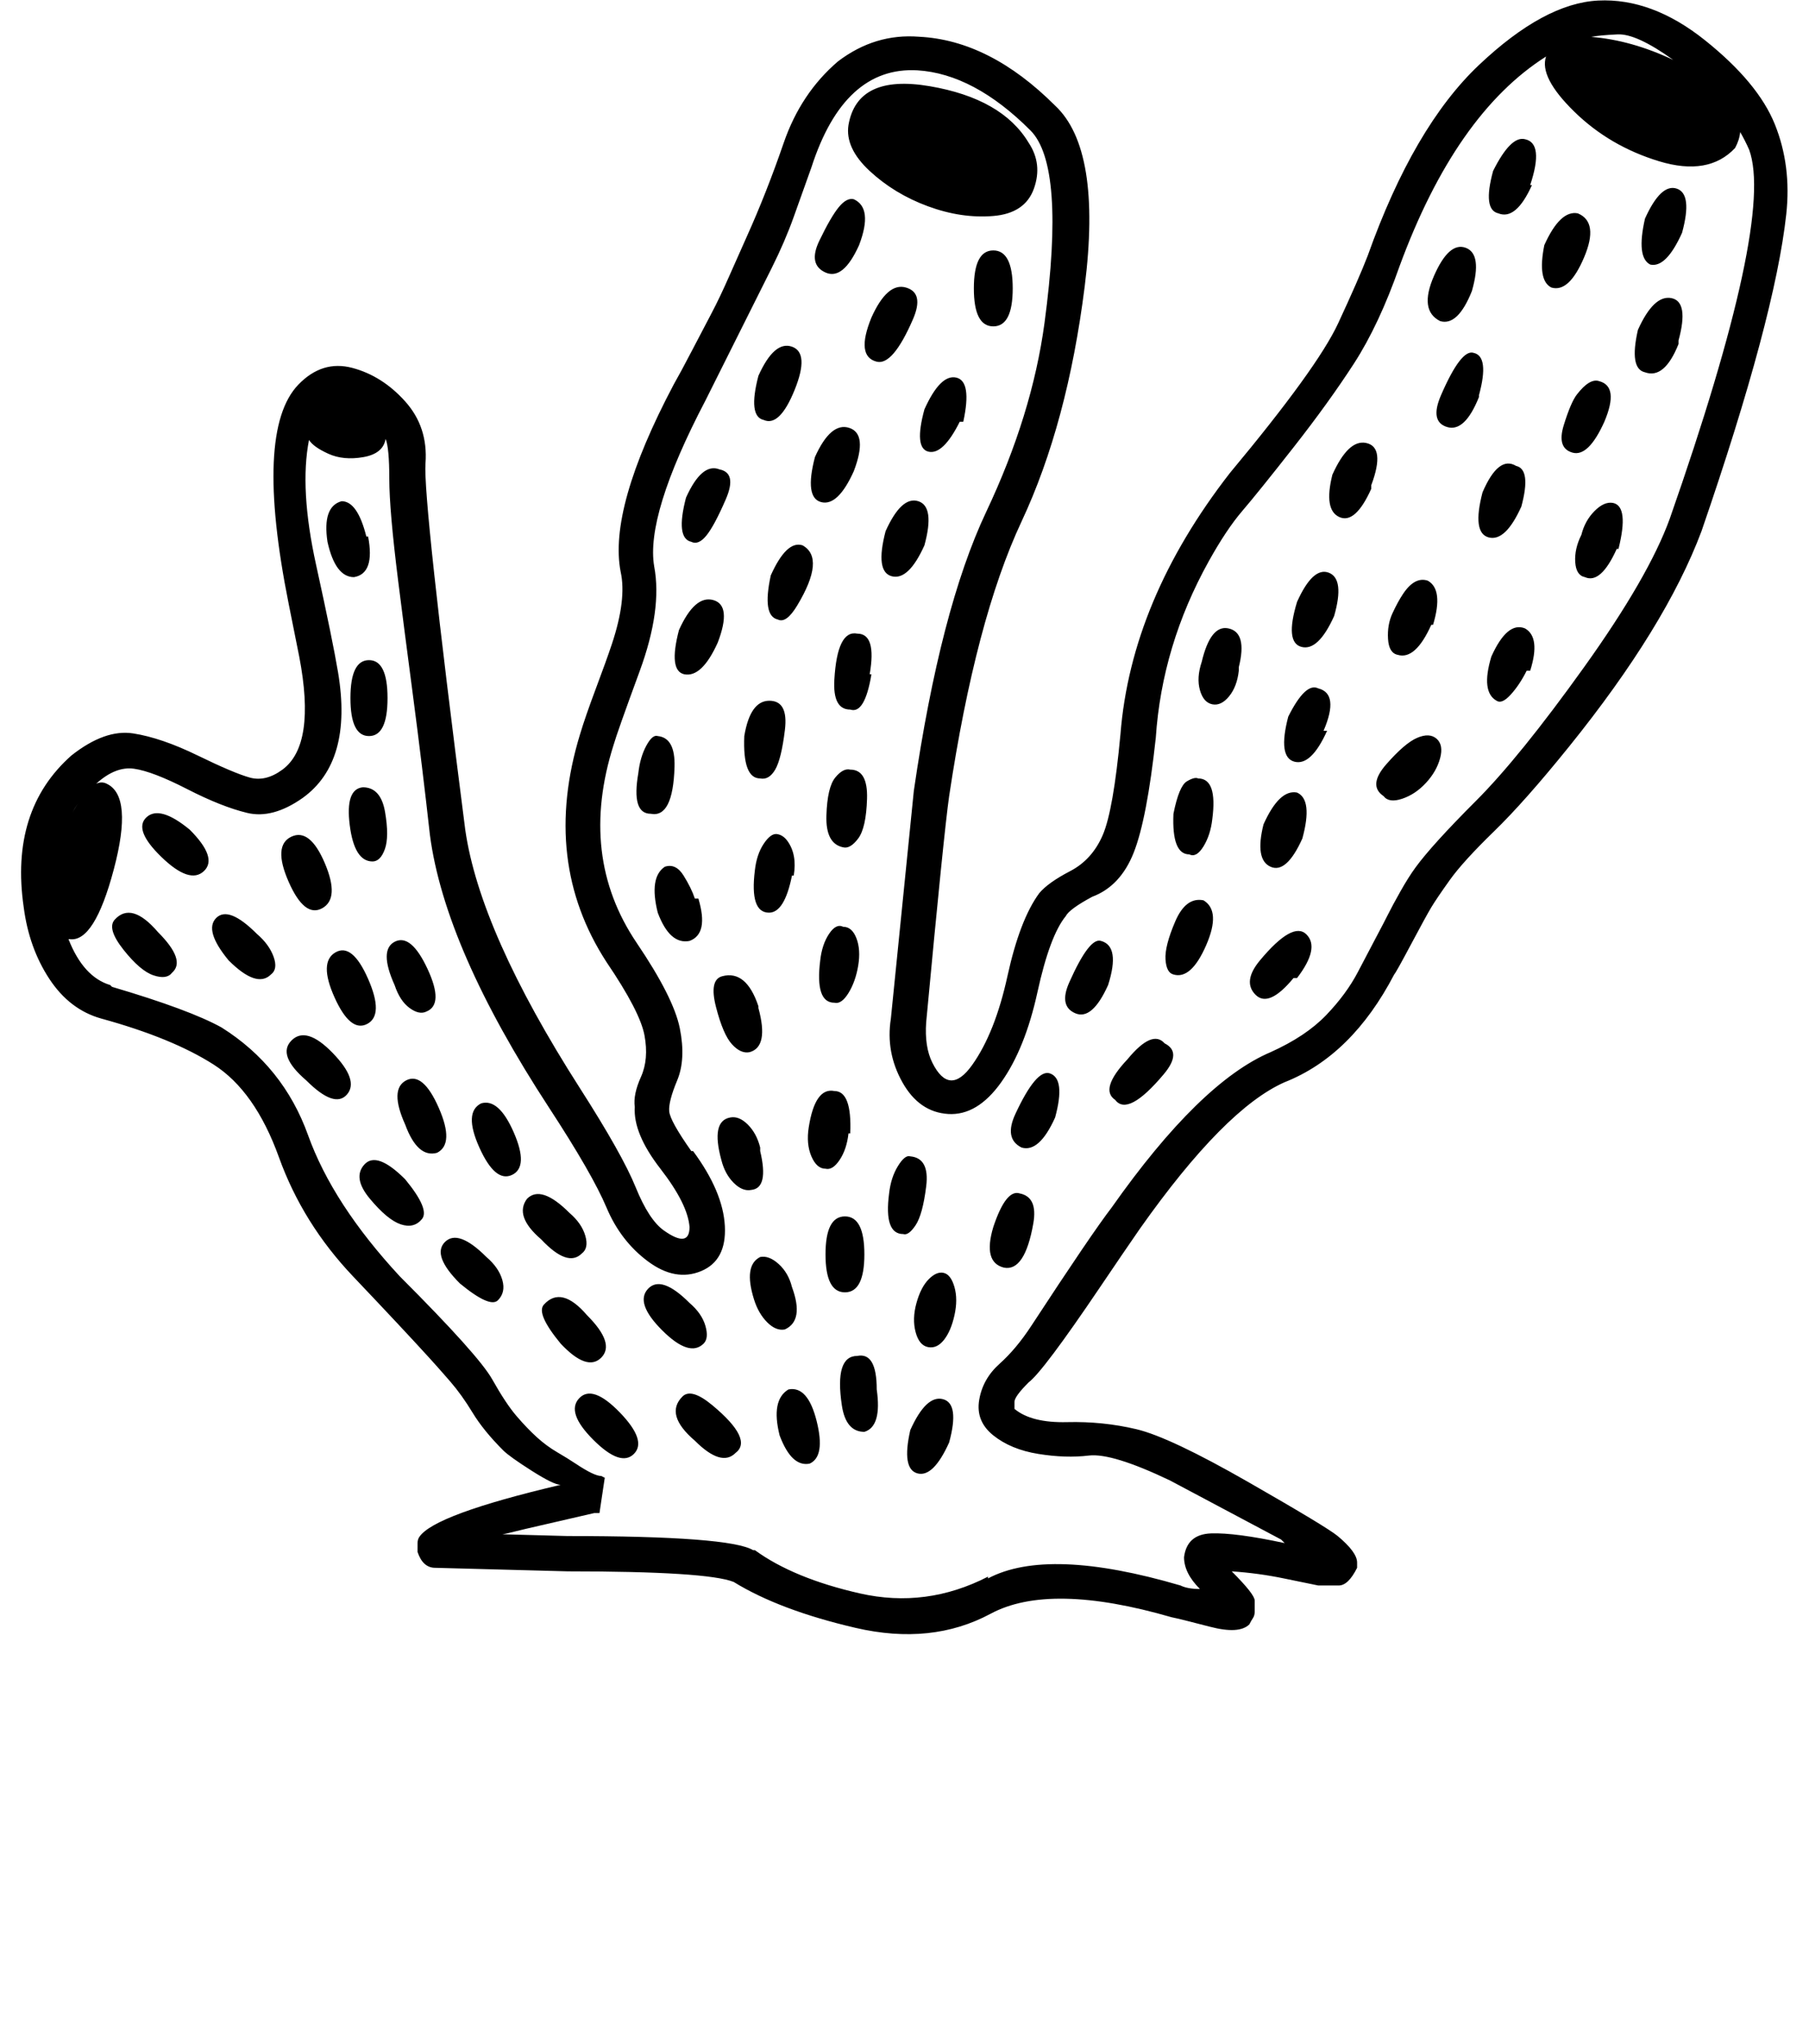 <?xml version="1.0" standalone="no"?>
<!DOCTYPE svg PUBLIC "-//W3C//DTD SVG 1.1//EN" "http://www.w3.org/Graphics/SVG/1.1/DTD/svg11.dtd" >
<svg xmlns="http://www.w3.org/2000/svg" xmlns:xlink="http://www.w3.org/1999/xlink" version="1.1" viewBox="-10 0 885 1000">
   <path fill="currentColor"
d="M485.443 141.102c0 12.384 -3.168 18.576 -9.503 18.576c-6.337 0 -9.505 -6.192 -9.505 -18.576s3.168 -18.575 9.505 -18.575c6.335 0 9.503 6.191 9.503 18.575zM361.028 183.87c5.184 -11.521 10.655 -16.273 16.415 -14.256
c5.761 2.016 6.193 9.071 1.298 21.168c-4.896 12.097 -9.937 16.992 -15.12 14.688c-5.185 -1.151 -6.049 -8.352 -2.593 -21.6zM416.323 155.357c5.185 -11.521 10.803 -16.415 16.851 -14.687
c6.047 1.728 7.198 6.911 3.455 15.551c-6.56 15.137 -12.464 22.049 -17.713 20.736c-6.912 -1.728 -7.776 -8.928 -2.593 -21.601zM377.445 629.695c4.032 10.943 2.882 17.856 -3.454 20.736
c-2.88 0.576 -5.76 -0.576 -8.64 -3.456s-5.04 -6.624 -6.48 -11.232c-3.464 -11.085 -2.456 -17.997 3.023 -20.736c2.88 -0.576 5.903 0.576 9.071 3.456s5.328 6.624 6.479 11.232zM375.719 679.809
c6.309 -1.263 10.911 3.896 13.805 15.471c2.894 11.574 1.748 18.514 -3.437 20.817c-5.894 1.179 -10.79 -3.43 -14.688 -13.825c-2.88 -11.521 -1.439 -19.008 4.32 -22.463zM361.896 563.17
c2.88 12.096 1.439 18.432 -4.32 19.008c-2.88 0.575 -5.76 -0.577 -8.64 -3.457s-4.896 -6.624 -6.049 -11.231c-3.456 -12.673 -2.016 -19.585 4.32 -20.736c2.88 -0.575 5.76 0.577 8.64 3.457
s4.896 6.624 6.049 11.231v1.729zM331.656 439.618c3.456 11.521 2.018 18.433 -4.318 20.736c-6.43 1.286 -11.613 -3.321 -15.552 -13.823c-2.88 -11.521 -1.729 -19.009 3.455 -22.465
c3.575 -1.191 6.629 0.238 9.161 4.29s4.374 7.806 5.525 11.262h1.729zM361.034 493.186c3.456 12.672 2.015 19.873 -4.321 21.602c-2.88 0.576 -5.76 -0.72 -8.64 -3.888
c-2.88 -3.169 -5.472 -9.217 -7.775 -18.145c-2.304 -8.929 -1.296 -13.969 3.023 -15.12c7.847 -2.093 13.751 2.803 17.713 14.687v0.864zM583.081 400.739c-0.576 5.184 -2.018 9.647 -4.321 13.392
s-4.607 5.04 -6.911 3.888c-5.76 0 -8.352 -6.624 -7.775 -19.872c1.806 -9.032 3.985 -14.315 6.539 -15.847c2.552 -1.532 4.404 -2.01 5.557 -1.433c6.336 0 8.64 6.624 6.912 19.872zM408.984 459.059
c1.44 3.744 1.729 8.208 0.865 13.393c-0.864 5.184 -2.448 9.647 -4.752 13.392c-2.305 3.744 -4.608 5.328 -6.912 4.752c-6.337 0 -8.642 -6.912 -6.914 -20.735c0.577 -5.185 2.018 -9.505 4.321 -12.96
c2.304 -3.456 4.607 -4.608 6.911 -3.457c2.88 0 5.04 1.872 6.48 5.616zM405.098 554.531c-0.577 5.184 -2.018 9.503 -4.321 12.959c-2.305 3.456 -4.608 4.896 -6.912 4.321
c-2.88 0 -5.184 -2.017 -6.911 -6.049c-1.729 -4.032 -2.16 -8.784 -1.296 -14.256c2.062 -13.065 6.238 -18.97 12.528 -17.712c5.76 0 8.352 6.912 7.775 20.736h-0.863zM405.961 376.546
c5.76 0 8.496 4.751 8.208 14.255s-1.729 15.983 -4.321 19.439c-2.592 3.456 -5.04 4.896 -7.344 4.32c-5.76 -1.151 -8.496 -6.335 -8.208 -15.551s1.729 -15.408 4.321 -18.576
c2.592 -3.168 5.04 -4.464 7.344 -3.888zM435.337 565.761c6.336 0.576 8.927 5.472 7.775 14.688c-1.152 9.216 -2.881 15.552 -5.185 19.008s-4.319 4.896 -6.047 4.321c-6.336 0 -8.64 -6.624 -6.912 -19.872
c0.576 -5.185 2.016 -9.648 4.319 -13.393c2.305 -3.743 4.321 -5.327 6.049 -4.752zM416.327 329.889c-2.183 13.096 -5.638 18.856 -10.367 17.28c-5.761 0 -8.353 -4.896 -7.775 -14.688
c0.957 -16.282 4.701 -23.77 11.231 -22.465c6.336 0 8.352 6.624 6.048 19.873h0.863zM373.993 357.104c-1.152 9.504 -2.736 15.984 -4.753 19.44c-2.016 3.456 -4.463 4.896 -7.343 4.32
c-5.761 0 -8.353 -6.912 -7.776 -20.736c1.92 -11.52 6 -17.279 12.239 -17.279c6.24 0 8.784 4.752 7.633 14.255zM377.448 428.385c-2.419 12.097 -6.162 18.145 -11.231 18.145c-6.336 0 -8.64 -6.912 -6.912 -20.736
c0.576 -5.185 2.017 -9.505 4.32 -12.961s4.464 -5.04 6.48 -4.753c2.016 0.288 3.743 1.44 5.183 3.457c3.153 4.413 4.161 10.029 3.024 16.849h-0.864zM311.786 360.129
c5.76 0.575 8.495 5.615 8.207 15.12c-0.507 16.718 -4.396 24.35 -11.665 22.895c-6.335 0 -8.351 -6.624 -6.047 -19.872c0.577 -5.184 1.873 -9.647 3.889 -13.392c2.017 -3.744 3.889 -5.328 5.616 -4.752z
M442.248 266.817c-5.184 11.52 -10.512 16.561 -15.983 15.121c-5.472 -1.44 -6.479 -8.784 -3.024 -22.032c5.185 -11.521 10.513 -16.417 15.984 -14.69c5.472 1.729 6.479 8.929 3.023 21.601zM459.528 206.338
c-5.44 10.88 -10.545 15.76 -15.312 14.64s-5.424 -8.016 -1.969 -20.688c5.185 -11.521 10.369 -16.704 15.553 -15.552c5.185 1.151 6.337 8.352 3.457 21.6h-1.729zM342.024 229.666
c5.76 1.151 6.767 6.049 3.022 14.688s-6.912 14.544 -9.504 17.712c-2.592 3.169 -5.04 4.177 -7.344 3.024c-5.185 -1.152 -6.049 -8.353 -2.593 -21.6c5.185 -11.521 10.657 -16.129 16.418 -13.825zM454.343 705.732
c-5.185 11.52 -10.368 16.56 -15.552 15.12c-5.184 -1.44 -6.336 -8.497 -3.456 -21.17c5.185 -11.521 10.513 -16.561 15.984 -15.12s6.479 8.497 3.023 21.17zM341.159 314.34
c-5.185 11.521 -10.654 16.705 -16.414 15.554c-5.185 -1.153 -6.049 -8.354 -2.593 -21.601c5.184 -11.521 10.8 -16.417 16.848 -14.69s6.768 8.64 2.159 20.736zM382.633 266.82c7.517 4.175 6.654 13.968 -2.591 29.376
c-3.589 5.981 -6.757 8.285 -9.504 6.911c-5.185 -1.151 -6.337 -8.352 -3.457 -21.6c5.185 -11.521 10.368 -16.416 15.552 -14.688zM690.219 305.701c-5.185 11.52 -10.655 16.416 -16.415 14.688
c-2.88 -0.576 -4.464 -3.168 -4.752 -7.775c-0.288 -4.608 0.432 -8.785 2.159 -12.53c1.728 -3.743 3.455 -6.911 5.183 -9.503c3.823 -5.733 7.855 -7.894 12.097 -6.48
c5.185 2.88 6.049 10.08 2.593 21.601h-0.864zM734.283 247.814c-5.184 11.52 -10.513 16.561 -15.984 15.121c-5.472 -1.44 -6.479 -8.784 -3.023 -22.032c5.185 -12.097 10.656 -16.417 16.416 -12.961
c4.988 1.125 5.853 7.749 2.592 19.872zM407.69 230.535c-5.184 11.521 -10.513 16.56 -15.984 15.119s-6.479 -8.784 -3.023 -22.032c5.185 -11.521 10.801 -16.273 16.849 -14.257c6.048 2.017 6.768 9.073 2.159 21.17z
M578.762 440.485c5.76 3.456 6.192 10.801 1.297 22.032c-4.896 11.231 -10.225 15.983 -15.984 14.256c-2.304 -0.576 -3.6 -3.024 -3.888 -7.345c-0.288 -4.319 1.296 -10.511 4.752 -18.574
c3.456 -8.064 8.063 -11.521 13.823 -10.369zM780.938 268.551c-5.185 11.521 -10.367 16.128 -15.552 13.824c-2.88 -0.576 -4.464 -3.024 -4.752 -7.345c-0.288 -4.319 0.72 -8.783 3.023 -13.392
c1.151 -4.608 3.312 -8.496 6.48 -11.664c3.167 -3.168 6.19 -4.464 9.07 -3.889c5.185 1.153 6.049 8.642 2.593 22.465h-0.863zM639.243 357.542c-5.184 11.521 -10.514 16.561 -15.985 15.121
s-6.479 -8.784 -3.023 -22.032c5.646 -11.29 10.542 -15.898 14.69 -13.825c6.911 1.728 7.775 8.64 2.592 20.736h1.728zM488.906 583.911c5.924 1.185 8.125 6.09 6.603 14.713c-2.778 15.745 -7.571 22.936 -14.379 21.574
c-6.912 -1.728 -8.64 -8.352 -5.184 -19.872c4.146 -12.441 8.467 -17.913 12.96 -16.415zM456.938 629.704c1.151 4.032 1.151 8.64 0 13.823c-1.152 5.185 -2.881 9.217 -5.185 12.097s-4.896 4.031 -7.775 3.454
c-2.88 -0.575 -4.896 -3.022 -6.049 -7.342c-1.151 -4.32 -1.008 -9.072 0.432 -14.257c1.44 -5.184 3.456 -9.071 6.048 -11.663c2.593 -2.593 5.041 -3.601 7.345 -3.024s4.032 2.88 5.185 6.912z
M596.042 328.167c-0.575 5.185 -2.161 9.362 -4.754 12.53c-2.592 3.167 -5.327 4.463 -8.207 3.888c-2.88 -0.576 -4.896 -2.88 -6.047 -6.912c-1.152 -4.032 -0.864 -8.641 0.864 -13.825
c2.88 -12.096 7.2 -17.567 12.961 -16.416c6.308 1.262 8.035 7.598 5.183 19.008v1.728zM622.824 478.505c-8.064 9.792 -14.258 12.527 -18.578 8.208c-4.319 -4.32 -3.6 -9.937 2.16 -16.848
c10.735 -12.882 18.315 -17.11 22.74 -12.685s2.894 11.533 -4.595 21.325h-1.728zM559.751 510.472c5.76 2.88 5.615 7.92 -0.433 15.12c-11.677 13.901 -19.597 18.077 -23.76 12.527
c-5.184 -3.455 -3.168 -10.079 6.048 -19.872c8.064 -9.792 14.112 -12.384 18.145 -7.775zM694.535 370.937c-1.152 4.319 -3.458 8.349 -6.914 12.092c-3.456 3.744 -7.344 6.336 -11.663 7.776
c-4.32 1.44 -7.345 1.009 -9.072 -1.295c-5.184 -3.456 -4.751 -8.64 1.297 -15.551c6.048 -6.912 11.088 -11.232 15.12 -12.961c4.032 -1.728 7.2 -1.583 9.504 0.434s2.88 5.185 1.729 9.505z
M627.142 410.245c-5.185 11.521 -10.369 16.129 -15.553 13.825s-6.335 -9.216 -3.455 -20.736c5.184 -11.521 10.655 -16.704 16.415 -15.552c5.184 2.304 6.048 9.791 2.593 22.463zM532.102 481.958
c-5.185 11.52 -10.513 16.129 -15.984 13.825c-5.472 -2.305 -6.479 -7.345 -3.023 -15.12c6.577 -14.8 11.761 -21.568 15.551 -20.306c6.337 1.729 7.489 8.929 3.457 21.601zM736.869 328.166
c-2.304 4.608 -4.897 8.497 -7.777 11.666c-2.88 3.168 -5.184 4.176 -6.911 3.024c-5.185 -2.88 -6.049 -10.08 -2.593 -21.601c5.184 -11.521 10.655 -16.129 16.416 -13.825c5.185 2.88 6.049 9.792 2.593 20.735
h-1.728zM506.18 546.759c-5.185 11.52 -10.657 16.414 -16.417 14.687c-5.76 -2.88 -6.768 -8.352 -3.023 -16.415c6.832 -14.715 12.448 -21.339 16.848 -19.872c5.184 1.729 6.048 8.929 2.593 21.601zM660.835 239.174
c-5.184 11.521 -10.368 16.128 -15.553 13.823c-5.184 -2.304 -6.335 -9.216 -3.455 -20.736c5.184 -11.521 10.655 -16.704 16.415 -15.552c6.431 1.286 7.295 8.198 2.593 20.736v1.729zM642.691 301.382
c-5.185 11.521 -10.514 16.561 -15.985 15.12s-6.191 -8.784 -2.159 -22.032c5.184 -11.521 10.368 -16.273 15.553 -14.256c5.184 2.016 6.048 9.071 2.592 21.168zM774.882 206.342c-5.184 11.521 -10.368 16.561 -15.553 15.12
s-6.624 -5.904 -4.319 -13.393c2.304 -7.487 4.464 -12.527 6.48 -15.119c4.15 -5.337 7.75 -7.497 10.8 -6.48c6.624 1.687 7.488 8.311 2.592 19.872zM713.537 194.245c-4.608 11.521 -9.792 16.417 -15.552 14.69
c-5.761 -1.729 -6.769 -6.913 -3.024 -15.553c6.579 -15.183 11.907 -22.095 15.984 -20.736c5.184 1.152 6.048 8.064 2.592 20.736v0.863zM811.17 168.325c-4.608 11.521 -10.081 16.128 -16.417 13.824
c-5.184 -1.151 -6.336 -8.063 -3.456 -20.735c5.185 -11.521 10.656 -16.704 16.416 -15.552c5.76 1.151 6.912 8.063 3.457 20.735v1.728zM761.921 104.389c6.912 2.88 7.92 10.08 3.024 21.6
c-4.896 11.521 -10.225 16.417 -15.984 14.69c-4.607 -2.304 -5.76 -9.216 -3.456 -20.735c5.184 -11.521 10.655 -16.705 16.416 -15.554zM710.081 142.404c-4.607 11.521 -9.791 16.416 -15.552 14.688
c-6.912 -3.456 -7.92 -10.8 -3.024 -22.032c4.896 -11.231 10.081 -15.84 15.553 -13.824c5.472 2.017 6.479 9.072 3.023 21.168zM739.457 90.564c-5.185 11.521 -10.655 16.128 -16.415 13.824
c-5.185 -1.151 -6.049 -8.063 -2.593 -20.735c5.761 -11.521 10.944 -16.705 15.552 -15.554c6.3 1.261 7.164 8.749 2.592 22.465h0.864zM812.898 113.892c-5.185 11.52 -10.367 16.703 -15.552 15.551
c-4.608 -2.304 -5.473 -9.792 -2.593 -22.464c5.185 -11.52 10.368 -16.415 15.552 -14.688c5.185 1.728 6.049 8.928 2.593 21.601zM410.275 119.939c-5.184 11.52 -10.656 15.983 -16.416 13.392
c-5.761 -2.593 -6.769 -7.776 -3.024 -15.552c3.744 -7.776 6.912 -13.249 9.504 -16.417c2.592 -3.167 5.04 -4.463 7.344 -3.888c6.337 2.88 7.201 10.368 2.593 22.465zM179.587 341.555
c0 12.384 -3.024 18.576 -9.072 18.576s-9.072 -6.192 -9.072 -18.576s3.024 -18.576 9.072 -18.576s9.072 6.192 9.072 18.576zM412.867 613.715c0 12.384 -3.168 18.576 -9.505 18.576c-6.335 0 -9.503 -6.192 -9.503 -18.576
s3.168 -18.576 9.503 -18.576c6.337 0 9.505 6.192 9.505 18.576zM67.267 456.034c9.217 9.217 11.521 15.841 6.912 19.873c-1.729 2.304 -4.753 2.735 -9.072 1.295c-4.32 -1.44 -9.217 -5.616 -14.688 -12.527
c-5.472 -6.912 -6.911 -11.809 -4.318 -14.688c5.457 -6.063 12.513 -4.048 21.167 6.048zM152.802 515.219c8.64 8.929 10.944 15.696 6.912 20.304c-4.032 4.608 -10.656 2.305 -19.872 -6.911
c-9.614 -8.241 -12.018 -14.766 -7.21 -19.573c4.807 -4.808 11.53 -2.747 20.17 6.181zM115.651 456.899c4.032 3.455 6.767 7.198 8.207 11.23s1.008 6.912 -1.297 8.641c-4.607 4.607 -11.52 2.304 -20.735 -6.912
c-8.063 -9.792 -10.079 -16.704 -6.047 -20.736s10.656 -1.439 19.872 7.777zM82.817 405.922c9.216 9.216 11.521 15.985 6.913 20.305c-4.608 4.32 -11.521 2.017 -20.736 -6.912
c-9.216 -8.928 -11.664 -15.407 -7.345 -19.439c4.32 -4.032 11.376 -2.017 21.168 6.047zM132.498 409.38c6.048 -2.88 11.521 1.439 16.417 12.96s4.464 18.864 -1.296 22.032c-5.76 3.167 -11.231 -1.153 -16.416 -12.961
s-4.753 -19.151 1.295 -22.031zM188.66 528.611c5.472 -2.88 10.801 1.583 15.984 13.391c5.185 11.809 4.896 19.152 -0.863 22.032c-6.337 1.729 -11.521 -2.879 -15.554 -13.823
c-5.184 -11.52 -5.039 -18.72 0.433 -21.6zM225.381 539.842c5.761 -1.728 11.088 3.025 15.983 14.257c4.896 11.232 4.608 18.145 -0.863 20.736s-10.8 -1.872 -15.984 -13.393
c-5.184 -11.521 -4.896 -18.721 0.864 -21.601zM199.178 474.104c5.372 11.57 5.179 18.509 -0.581 20.812c-2.304 1.151 -5.04 0.575 -8.209 -1.729c-3.168 -2.304 -5.616 -6.048 -7.344 -11.232
c-5.185 -11.521 -5.135 -18.602 0.149 -21.243s10.612 1.822 15.984 13.392zM154.102 465.972c5.472 -3.168 10.798 1.152 15.982 12.961c5.185 11.808 5.041 19.151 -0.431 22.031
c-5.473 2.88 -10.801 -1.44 -15.984 -12.961c-5.184 -11.52 -5.039 -18.863 0.433 -22.031zM157.123 245.22c5.185 0 9.216 5.76 12.096 17.28h0.864c2.304 12.096 0 18.72 -6.911 19.872
c-6.08 0 -10.4 -5.76 -12.961 -17.28c-1.728 -11.52 0.576 -18.144 6.912 -19.872zM409.41 663.396c6.336 -1.267 9.504 4.205 9.504 16.417c1.728 12.096 -0.288 19.008 -6.048 20.735
c-6.048 0 -9.72 -4.32 -11.016 -12.96c-2.419 -16.128 0.101 -24.192 7.56 -24.192zM167.49 385.187c5.875 0 9.505 4.032 10.888 12.096c1.382 8.064 1.353 14.112 -0.088 18.145
c-1.439 4.032 -3.456 6.048 -6.049 6.048c-5.92 0 -9.632 -5.904 -11.135 -17.712c-1.504 -11.808 0.624 -18 6.384 -18.576zM327.331 637.475c4.032 3.456 6.625 7.201 7.777 11.233
c1.151 4.032 0.863 6.912 -0.865 8.64c-4.607 4.608 -11.375 2.448 -20.303 -6.479c-8.929 -8.929 -11.232 -15.697 -6.912 -20.306c4.319 -4.607 11.087 -2.304 20.303 6.912zM227.973 615.012
c4.032 3.456 6.624 7.198 7.775 11.23s0.432 7.345 -2.16 9.937s-8.783 -0.145 -18.575 -8.208c-9.216 -9.216 -11.664 -15.983 -7.345 -20.303c4.32 -4.32 11.089 -1.872 20.305 7.344zM188.228 576.993
c8.063 9.792 10.8 16.273 8.208 19.44s-6.048 4.032 -10.367 2.592c-4.32 -1.439 -9.36 -5.615 -15.12 -12.527c-5.761 -6.912 -6.625 -12.528 -2.593 -16.848c4.032 -4.32 10.656 -1.873 19.872 7.343zM293.204 691.041
c8.928 9.217 11.231 15.985 6.912 20.305c-4.32 4.32 -10.944 2.017 -19.873 -6.912c-8.927 -8.929 -11.23 -15.696 -6.911 -20.304c4.32 -4.608 10.944 -2.305 19.872 6.911zM268.58 593.41
c4.032 3.456 6.624 7.2 7.775 11.232c1.152 4.032 0.576 6.912 -1.728 8.64c-4.608 4.608 -11.232 2.305 -19.872 -6.911c-8.853 -7.588 -11.156 -14.212 -6.912 -19.872c4.608 -4.608 11.521 -2.305 20.736 6.911z
M277.22 643.521c9.216 9.216 11.519 16.127 6.911 20.735c-4.608 4.608 -11.232 2.305 -19.872 -6.911c-8.063 -9.792 -10.799 -16.128 -8.206 -19.008c5.71 -6.346 12.766 -4.618 21.167 5.184zM329.922 704.865
c-9.925 -8.507 -11.94 -15.709 -6.047 -21.602c2.88 -2.88 7.775 -1.439 14.687 4.32c13.37 11.142 17.114 18.918 11.232 23.329c-4.608 4.608 -11.232 2.593 -19.872 -6.047zM405.091 61.183
c2.88 -16.704 16.126 -23.041 39.742 -19.009s39.744 13.248 48.384 27.648c4.608 6.911 5.473 14.399 2.593 22.464c-2.88 8.063 -9.504 12.527 -19.872 13.392s-21.024 -0.72 -31.968 -4.751
c-10.944 -4.032 -20.448 -9.792 -28.512 -17.279c-8.064 -7.488 -11.521 -14.977 -10.367 -22.465zM194.271 759.294l0.008 -4.316c0 -1.151 0.288 -2.159 0.865 -3.023c4.862 -7.294 27.902 -15.79 69.12 -25.488
c-2.222 0 -6.953 -2.304 -14.194 -6.912s-11.869 -7.92 -13.885 -9.936c-6.433 -6.433 -11.425 -12.577 -14.977 -18.434s-7.2 -10.944 -10.944 -15.264c-3.744 -4.32 -7.057 -8.064 -9.937 -11.231
c-8.64 -9.505 -21.167 -22.898 -37.582 -40.178c-16.416 -17.28 -28.512 -36.721 -36.288 -58.321c-7.776 -21.6 -18.433 -36.72 -31.969 -45.359c-13.535 -8.64 -31.823 -16.128 -54.863 -22.464
c-10.368 -2.88 -18.864 -9.359 -25.488 -19.439c-6.624 -10.08 -10.801 -21.744 -12.529 -34.992c-4.607 -31.681 3.169 -56.449 23.329 -74.306c10.943 -8.64 21.023 -12.239 30.24 -10.799
c9.216 1.439 19.727 5.039 31.535 10.8c11.808 5.76 20.304 9.359 25.488 10.8s10.513 0.145 15.984 -3.888c11.001 -8.106 13.736 -26.538 8.206 -55.295l-5.184 -25.92c-11.286 -56.435 -9.702 -92.147 4.752 -107.137
c7.776 -8.063 16.561 -10.8 26.352 -8.208c9.792 2.593 18.432 8.064 25.919 16.416c7.488 8.353 10.801 18.433 9.937 30.24s5.615 71.567 19.439 179.279c4.761 33.321 23.48 75.514 56.16 126.576
c13.824 21.601 22.896 37.728 27.217 48.384c4.319 10.656 8.927 17.712 13.822 21.168c8.353 5.896 12.528 5.319 12.528 -1.729c-0.576 -7.487 -5.328 -16.991 -14.256 -28.511c-8.929 -11.521 -13.104 -21.601 -12.528 -30.24
c-0.576 -4.032 0.432 -8.929 3.024 -14.688c2.592 -5.761 3.168 -12.528 1.728 -20.304c-1.439 -7.776 -7.632 -19.729 -18.576 -35.856c-21.311 -32.832 -25.632 -69.984 -12.96 -111.456
c1.728 -5.76 4.319 -13.248 7.775 -22.464s6.048 -16.416 7.775 -21.601c4.877 -14.63 6.317 -26.438 4.32 -35.423c-4.032 -20.736 4.607 -51.265 25.919 -91.585c2.305 -4.032 5.329 -9.648 9.072 -16.849
s6.911 -13.248 9.504 -18.145c2.592 -4.896 5.472 -10.943 8.64 -18.144c3.167 -7.2 6.047 -13.68 8.64 -19.439c6.411 -14.249 12.406 -29.476 17.984 -45.68s14.415 -29.49 26.512 -39.858
c12.097 -9.216 25.345 -13.248 39.744 -12.097c23.04 1.152 45.216 12.385 66.528 33.696c15.273 14.255 20.099 43.738 14.479 88.451c-5.62 44.712 -15.918 83.052 -30.894 115.02s-26.783 76.752 -35.423 134.353
c-1.728 12.097 -5.472 48.961 -11.231 110.593c-0.577 8.063 0.431 14.688 3.023 19.872c5.578 11.157 12.085 11.499 19.52 1.025c7.435 -10.476 13.168 -24.929 17.2 -43.36c4.032 -18.433 9.216 -31.969 15.551 -40.608
c2.88 -3.456 7.92 -7.056 15.12 -10.8c7.2 -3.743 12.528 -9.647 15.984 -17.712c3.456 -8.063 6.336 -24.48 8.64 -49.248c3.456 -43.776 21.311 -86.4 53.567 -127.872c28.521 -34.226 46.164 -58.622 52.928 -73.189
c6.763 -14.567 11.584 -25.596 14.464 -33.084c14.976 -42.048 33.119 -73.151 54.431 -93.311c21.311 -20.16 40.752 -30.673 58.32 -31.537c17.567 -0.864 34.991 5.616 52.272 19.44s28.656 27.504 34.128 41.04
s7.344 28.225 5.616 44.065c-3.686 33.788 -17.51 85.484 -41.473 155.089c-11.708 31.222 -33.308 66.357 -64.8 105.407c-14.399 17.856 -26.64 31.681 -36.72 41.473s-17.28 17.712 -21.601 23.76
c-4.319 6.048 -7.343 10.512 -9.07 13.392s-5.04 8.928 -9.937 18.144c-4.896 9.217 -7.631 14.113 -8.207 14.69c-13.824 26.495 -31.681 44.062 -53.568 52.702c-19.584 8.64 -43.2 32.544 -70.848 71.712
c-5.185 7.488 -11.665 16.992 -19.441 28.513c-18.604 27.561 -30.268 43.112 -34.992 46.655c-4.608 4.608 -6.912 7.776 -6.912 9.505v3.455c5.53 4.608 14.113 6.769 25.749 6.48
c11.635 -0.288 22.924 0.864 33.868 3.457c10.944 2.592 29.232 11.231 54.864 25.92c25.632 14.688 40.176 23.472 43.632 26.352c6.336 5.28 9.504 9.601 9.504 12.961v2.592c-2.88 5.761 -5.868 8.641 -8.964 8.641
h-10.044c-2.88 -0.575 -8.496 -1.728 -16.848 -3.456c-8.353 -1.728 -16.849 -2.88 -25.488 -3.456c7.488 7.487 11.232 12.239 11.232 14.256v5.616c0 1.151 -0.288 2.159 -0.864 3.023
c-0.576 0.863 -1.152 1.871 -1.729 3.023c-3.292 3.292 -9.73 3.683 -19.316 1.173c-9.587 -2.51 -15.82 -4.053 -18.7 -4.629c-39.744 -11.521 -69.265 -12.097 -88.561 -1.729s-41.328 12.672 -66.097 6.912
s-44.641 -13.248 -59.616 -22.465c-8.64 -3.456 -35.712 -5.184 -81.217 -5.184l-64.8 -1.729c-4.032 0 -6.912 -2.592 -8.641 -7.775zM808.58 29.311c-12.003 -8.62 -21.071 -12.784 -27.204 -12.492
c-6.134 0.293 -10.442 0.704 -12.927 1.234c13.071 1.042 26.448 4.795 40.131 11.258zM569.255 761.891c0.937 -7.488 5.347 -11.372 13.23 -11.66s19.89 1.296 36.018 4.752l-1.728 -1.728l-54.433 -28.944
c-18.908 -9.024 -32.131 -13.081 -39.669 -12.17c-7.538 0.913 -15.771 0.649 -24.697 -0.791c-8.929 -1.44 -16.273 -4.465 -22.032 -9.073c-5.761 -4.608 -8.064 -10.368 -6.912 -17.28
c1.151 -6.911 4.463 -12.815 9.935 -17.712c5.473 -4.896 10.656 -11.087 15.552 -18.575c19.71 -30.144 32.815 -49.44 39.313 -57.888c28.8 -40.897 54.72 -66.24 77.76 -76.032c11.521 -5.185 20.593 -11.232 27.217 -18.145
s11.808 -13.968 15.551 -21.168c3.745 -7.2 6.77 -12.96 9.073 -17.28c2.304 -4.319 4.176 -7.919 5.616 -10.799s3.457 -6.624 6.05 -11.232c2.592 -4.607 5.039 -8.495 7.343 -11.663
c5.376 -7.392 15.216 -18.239 29.52 -32.543s31.968 -36.144 52.992 -65.519c21.023 -29.376 34.991 -53.567 41.904 -72.575c34.182 -97.663 47.142 -157.855 38.88 -180.577c-1.298 -2.949 -2.765 -5.845 -4.4 -8.686
c-0.252 2.607 -1.089 5.215 -2.511 7.822c-8.64 9.216 -21.023 11.376 -37.151 6.48c-16.128 -4.896 -29.956 -12.98 -41.484 -24.253c-11.528 -11.271 -16.136 -20.27 -13.822 -26.997
c-29.511 18.686 -53.411 52.905 -71.701 102.656c-6.667 19.048 -14.094 34.898 -22.28 47.549c-8.187 12.652 -18.04 26.322 -29.561 41.011s-19.873 25.057 -25.058 31.105c-5.184 6.048 -10.655 14.256 -16.416 24.624
c-15.273 27.491 -23.912 56.291 -25.92 86.399c-2.88 26.497 -6.479 45.217 -10.8 56.16c-4.319 10.944 -11.088 18.145 -20.305 21.601c-7.487 4.032 -11.808 7.2 -12.961 9.504c-5.184 6.336 -9.791 18.72 -13.823 37.152
c-4.032 18.432 -9.937 33.119 -17.713 44.063s-16.416 16.128 -25.92 15.551c-9.504 -0.576 -16.992 -5.76 -22.465 -15.552c-5.472 -9.792 -7.344 -20.16 -5.615 -31.105c6.336 -62.784 10.08 -99.936 11.232 -111.456
c8.64 -59.328 20.447 -104.832 35.423 -136.513c14.977 -31.68 24.48 -62.495 28.513 -92.447c6.902 -51.274 4.599 -82.666 -6.912 -94.176c-18.433 -18.433 -36.864 -28.225 -55.296 -29.377
c-23.912 -1.328 -41.192 14.512 -51.84 47.52l-8.641 24.191c-2.88 8.064 -6.479 16.417 -10.8 25.057c-10.8 21.601 -21.6 43.2 -32.399 64.8c-19.584 37.44 -27.936 64.513 -25.056 81.217
c2.633 14.046 0.267 31.094 -7.098 51.143s-11.622 32.09 -12.773 36.122c-11.521 36.288 -7.776 68.544 11.231 96.768c12.096 17.855 19.151 31.823 21.168 41.903c2.016 10.08 1.583 18.576 -1.297 25.489
c-2.88 6.911 -4.176 11.951 -3.888 15.12c0.288 3.167 3.889 9.646 10.801 19.439h0.864c9.792 13.247 14.976 25.487 15.552 36.721c0.575 11.231 -3.312 18.575 -11.664 22.031
c-8.353 3.456 -16.992 1.872 -25.92 -4.752c-8.929 -6.624 -15.697 -15.408 -20.306 -26.352c-4.607 -10.944 -13.968 -27.217 -28.08 -48.817c-34.023 -52.075 -53.463 -96.571 -58.321 -133.488
c-2.468 -22.217 -5.245 -45.051 -8.331 -68.503c-3.086 -23.451 -5.492 -42.089 -7.22 -55.913c-2.88 -23.04 -4.32 -39.642 -4.32 -49.805s-0.604 -16.686 -1.811 -19.57c-0.784 4.823 -4.423 7.8 -10.916 8.929
c-6.491 1.129 -12.191 0.578 -17.1 -1.653c-4.908 -2.23 -8.06 -4.484 -9.455 -6.762c-3.134 15.991 -1.979 36.362 3.466 61.112c5.445 24.749 9.032 42.308 10.76 52.676c4.847 29.077 -0.913 49.525 -17.279 61.345
c-9.792 6.912 -18.864 9.36 -27.216 7.344c-8.353 -2.016 -18.145 -5.903 -29.377 -11.664c-11.231 -5.76 -19.871 -9.072 -25.919 -9.937c-6.048 -0.863 -12.239 1.585 -18.575 7.345
c1.851 -0.856 3.578 -0.856 5.184 0c8.641 4.032 9.793 18 3.456 41.903c-6.336 23.904 -13.536 35.28 -21.6 34.129h-0.56c4.847 12.344 11.657 19.832 20.432 22.464l0.863 0.864
c25.345 7.487 43.201 14.111 53.569 19.872c20.16 12.672 34.273 30.239 42.336 52.703s23.039 45.504 44.927 69.12c25.673 25.673 40.731 42.459 45.176 50.358c4.442 7.899 8.392 13.865 11.848 17.898s6.768 7.488 9.936 10.368
s6.48 5.328 9.937 7.344c3.456 2.017 6.479 3.889 9.071 5.616c6.048 4.032 10.225 6.048 12.529 6.048l1.728 0.864l-2.593 17.28h-2.592l-33.695 7.775c-6.912 1.729 -10.656 2.593 -11.232 2.593l31.968 0.863
c52.8 0 83.04 2.304 90.72 6.912h0.864c12.672 9.216 29.808 16.271 51.408 21.167c21.601 4.896 42.48 2.16 62.64 -8.208v0.864c19.584 -10.368 50.976 -9.216 94.176 3.456c2.305 1.151 5.473 1.728 9.505 1.728
c-5.185 -5.184 -7.776 -10.367 -7.776 -15.551zM28.158 393.068c-1.015 1.496 -1.945 3.046 -2.792 4.65c0.951 -1.696 1.882 -3.246 2.792 -4.65z" />
</svg>
